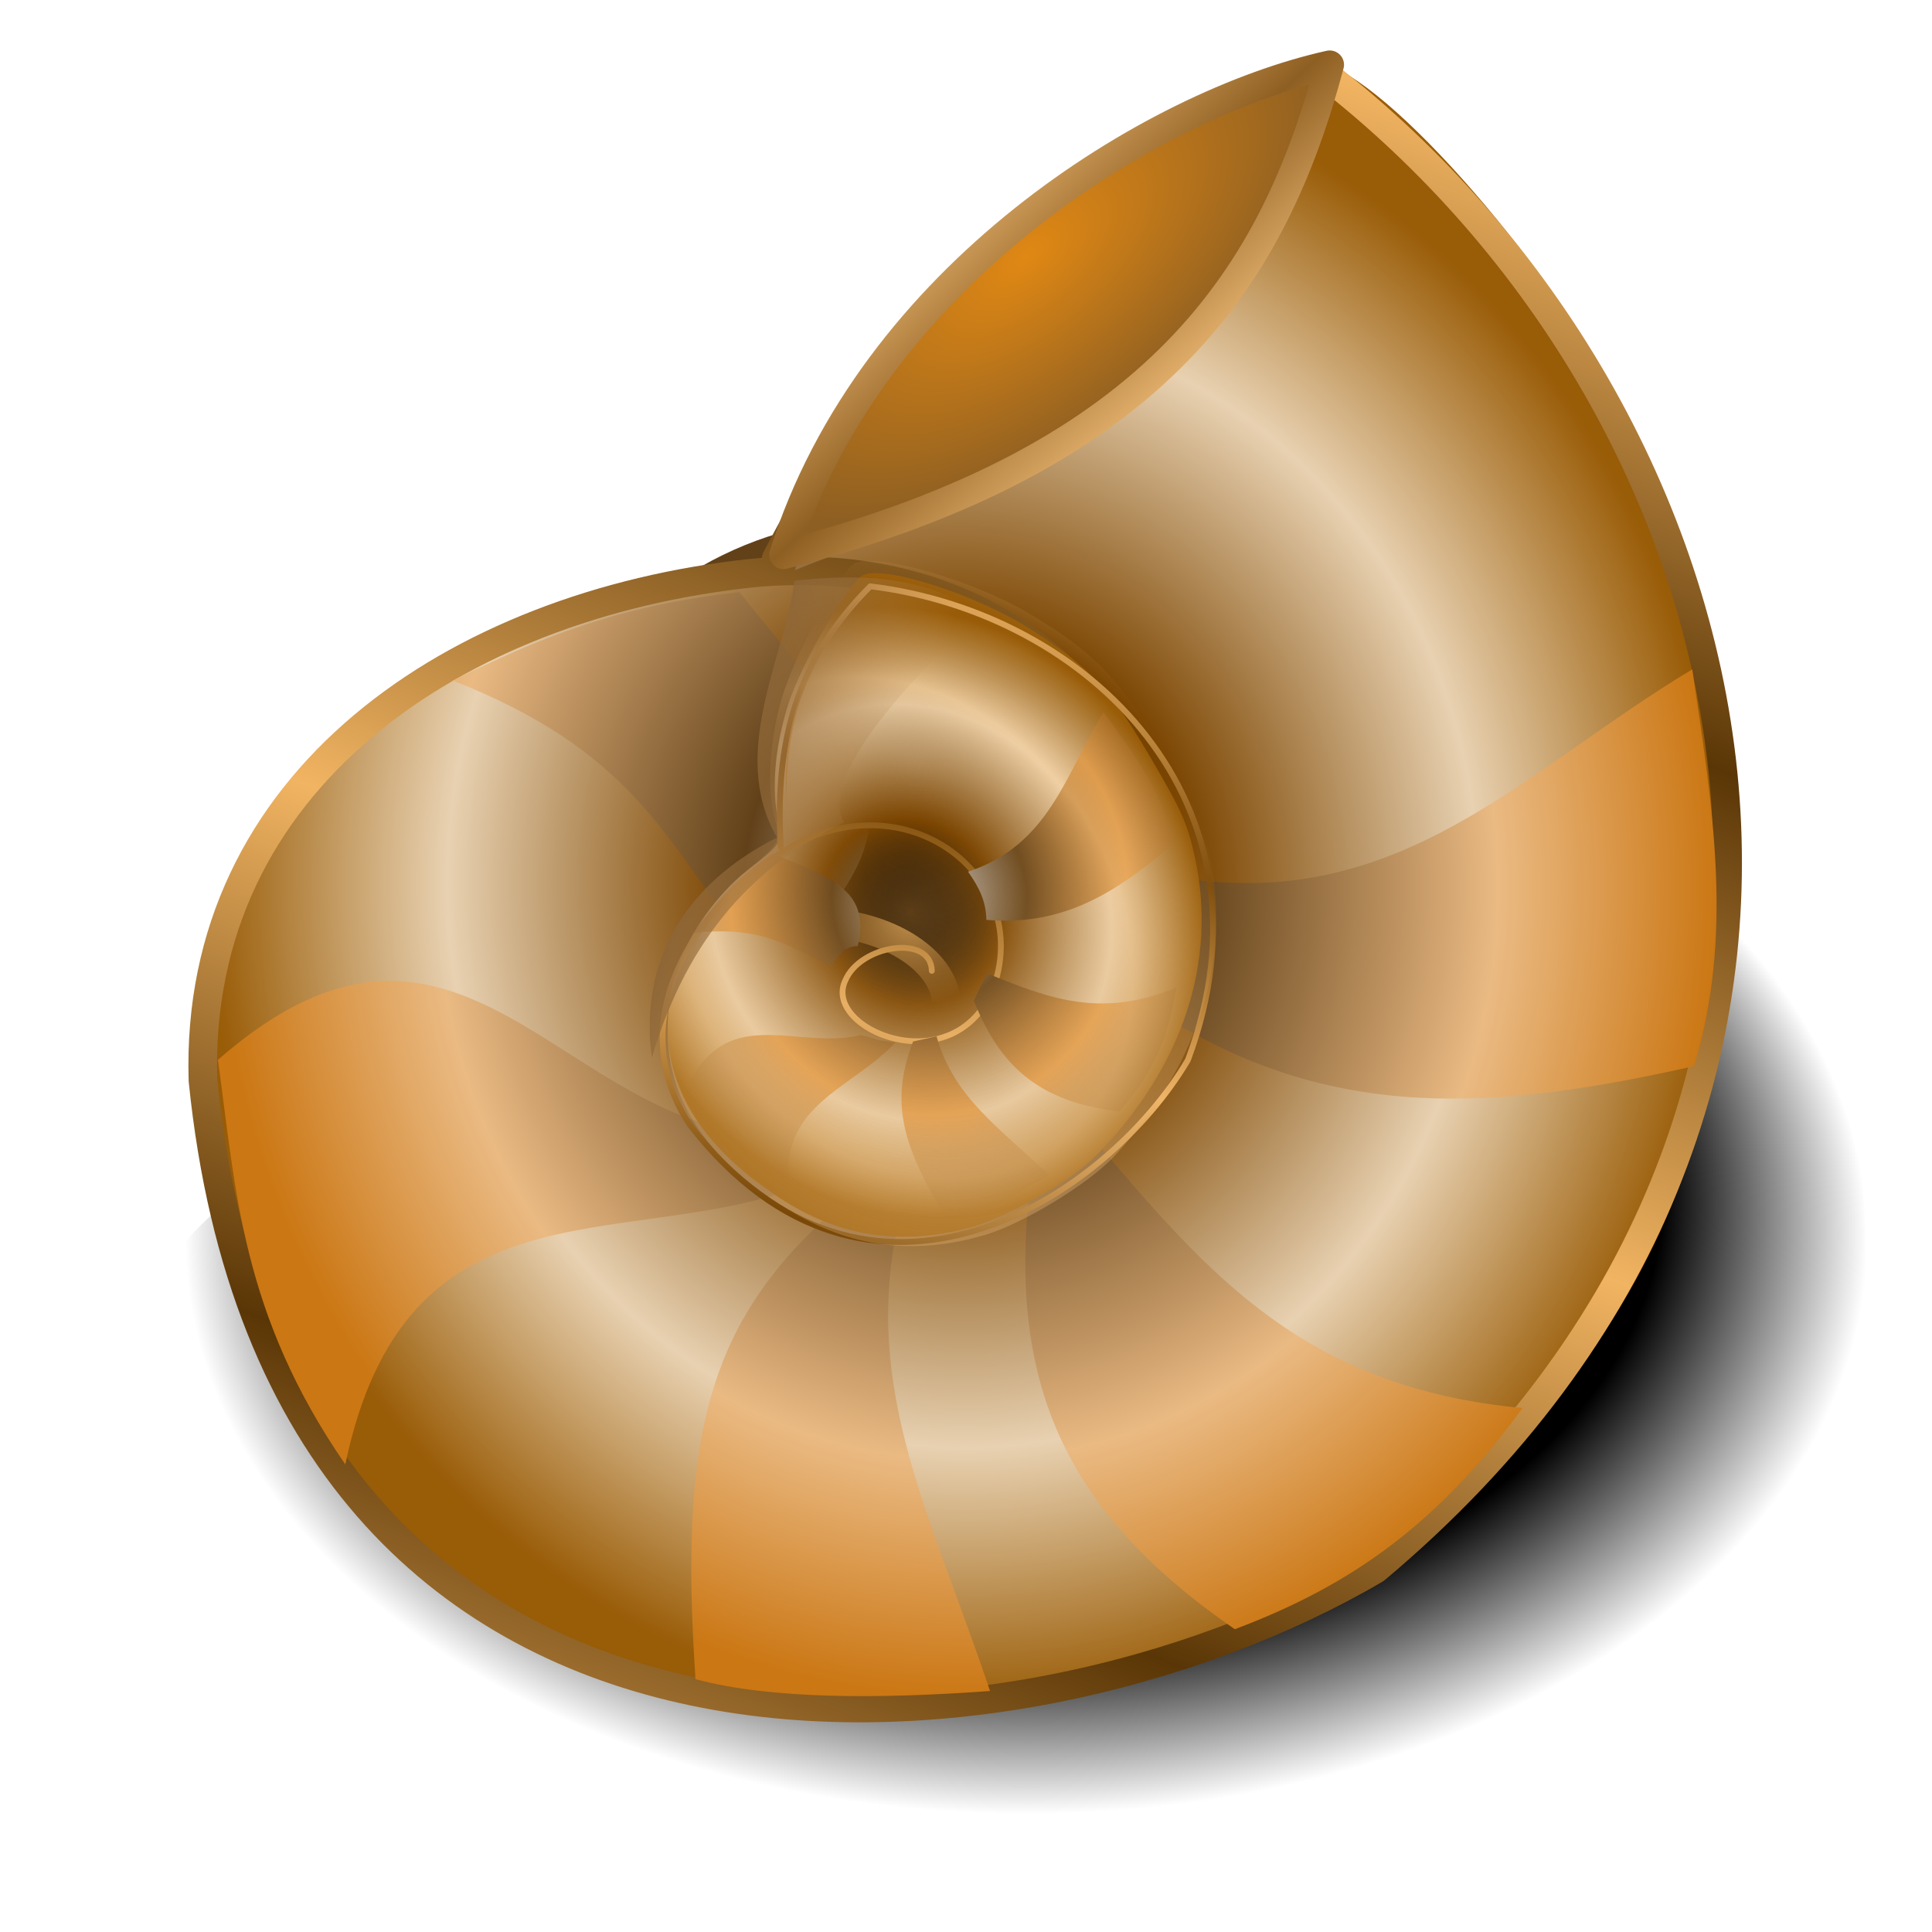 <?xml version="1.0" encoding="UTF-8" standalone="no"?>
<svg
   xmlns:dc="http://purl.org/dc/elements/1.1/"
   xmlns:cc="http://creativecommons.org/ns#"
   xmlns:rdf="http://www.w3.org/1999/02/22-rdf-syntax-ns#"
   xmlns:svg="http://www.w3.org/2000/svg"
   xmlns="http://www.w3.org/2000/svg"
   xmlns:xlink="http://www.w3.org/1999/xlink"
   xmlns:sodipodi="http://sodipodi.sourceforge.net/DTD/sodipodi-0.dtd"
   xmlns:inkscape="http://www.inkscape.org/namespaces/inkscape"
   sodipodi:docname="nautilus2.svg"
   inkscape:version="1.0 (4035a4f, 2020-05-01)"
   id="svg8"
   version="1.1"
   viewBox="0 0 67.469 67.469"
   height="255"
   width="255">
  <defs
     id="defs2">
    <linearGradient
       id="linearGradient927"
       inkscape:collect="always">
      <stop
         id="stop923"
         offset="0"
         style="stop-color:#e08814;stop-opacity:1" />
      <stop
         id="stop925"
         offset="1"
         style="stop-color:#8e5f22;stop-opacity:1" />
    </linearGradient>
    <linearGradient
       id="linearGradient907"
       inkscape:collect="always">
      <stop
         id="stop902"
         offset="0"
         style="stop-color:#856034;stop-opacity:1" />
      <stop
         id="stop905"
         offset="1"
         style="stop-color:#b38248;stop-opacity:0" />
    </linearGradient>
    <linearGradient
       id="linearGradient902"
       inkscape:collect="always">
      <stop
         id="stop898"
         offset="0"
         style="stop-color:#e0ad69;stop-opacity:1;" />
      <stop
         id="stop900"
         offset="1"
         style="stop-color:#8e5f22;stop-opacity:1" />
    </linearGradient>
    <linearGradient
       id="linearGradient950">
      <stop
         id="stop942"
         offset="0"
         style="stop-color:#000000;stop-opacity:0" />
      <stop
         style="stop-color:#7a4400;stop-opacity:1"
         offset="0.305"
         id="stop944" />
      <stop
         style="stop-color:#e8d1b1;stop-opacity:1"
         offset="0.682"
         id="stop946" />
      <stop
         id="stop948"
         offset="1"
         style="stop-color:#995c07;stop-opacity:1" />
    </linearGradient>
    <linearGradient
       inkscape:collect="always"
       id="linearGradient940">
      <stop
         style="stop-color:#d9d9d9;stop-opacity:1;"
         offset="0"
         id="stop932" />
      <stop
         id="stop934"
         offset="0.299"
         style="stop-color:#624119;stop-opacity:1" />
      <stop
         id="stop936"
         offset="0.708"
         style="stop-color:#eaba83;stop-opacity:1" />
      <stop
         style="stop-color:#cb7714;stop-opacity:1"
         offset="1"
         id="stop938" />
    </linearGradient>
    <linearGradient
       id="linearGradient930">
      <stop
         id="stop926"
         offset="0"
         style="stop-color:#794500;stop-opacity:0" />
      <stop
         id="stop928"
         offset="1"
         style="stop-color:#fccd8e;stop-opacity:0.38" />
    </linearGradient>
    <linearGradient
       inkscape:collect="always"
       id="linearGradient924">
      <stop
         style="stop-color:#794807;stop-opacity:1"
         offset="0"
         id="stop920" />
      <stop
         style="stop-color:#f0b567;stop-opacity:1"
         offset="1"
         id="stop922" />
    </linearGradient>
    <linearGradient
       id="linearGradient908"
       inkscape:collect="always">
      <stop
         id="stop904"
         offset="0"
         style="stop-color:#5a3606;stop-opacity:1" />
      <stop
         id="stop906"
         offset="1"
         style="stop-color:#f1b462;stop-opacity:1" />
    </linearGradient>
    <linearGradient
       id="linearGradient888"
       inkscape:collect="always">
      <stop
         id="stop884"
         offset="0"
         style="stop-color:#d9d9d9;stop-opacity:1;" />
      <stop
         style="stop-color:#624119;stop-opacity:1"
         offset="0.331"
         id="stop894" />
      <stop
         style="stop-color:#e29a47;stop-opacity:1"
         offset="0.674"
         id="stop892" />
      <stop
         id="stop886"
         offset="1"
         style="stop-color:#78460b;stop-opacity:0" />
    </linearGradient>
    <linearGradient
       id="linearGradient864">
      <stop
         style="stop-color:#000000;stop-opacity:0"
         offset="0"
         id="stop860" />
      <stop
         id="stop868"
         offset="0.305"
         style="stop-color:#f0b73c;stop-opacity:1" />
      <stop
         id="stop866"
         offset="0.682"
         style="stop-color:#8f650f;stop-opacity:1" />
      <stop
         style="stop-color:#ffc64e;stop-opacity:1"
         offset="1"
         id="stop862" />
    </linearGradient>
    <linearGradient
       id="linearGradient3749">
      <stop
         id="stop3751"
         offset="0"
         style="stop-color:#000000;stop-opacity:1;" />
      <stop
         id="stop3753"
         offset="1"
         style="stop-color:white;stop-opacity:1" />
    </linearGradient>
    <linearGradient
       id="linearGradient3743">
      <stop
         style="stop-color:#8a8a8a;stop-opacity:0;"
         offset="0"
         id="stop3745" />
      <stop
         style="stop-color:#000000;stop-opacity:0.612;"
         offset="1"
         id="stop3747" />
    </linearGradient>
    <linearGradient
       id="linearGradient2846">
      <stop
         style="stop-color:black;stop-opacity:1;"
         offset="0"
         id="stop2848" />
      <stop
         id="stop2854"
         offset="0.5"
         style="stop-color:black;stop-opacity:1;" />
      <stop
         style="stop-color:black;stop-opacity:1;"
         offset="0.75"
         id="stop2856" />
      <stop
         style="stop-color:black;stop-opacity:0;"
         offset="1"
         id="stop2850" />
    </linearGradient>
    <linearGradient
       id="linearGradient2820"
       inkscape:collect="always">
      <stop
         id="stop2822"
         offset="0"
         style="stop-color:#f6f6da;stop-opacity:0.074" />
      <stop
         id="stop2824"
         offset="1"
         style="stop-color:white;stop-opacity:0.714" />
    </linearGradient>
    <linearGradient
       inkscape:collect="always"
       id="linearGradient2808">
      <stop
         style="stop-color:#c2be0d;stop-opacity:1"
         offset="0"
         id="stop2810" />
      <stop
         style="stop-color:white;stop-opacity:0.884"
         offset="1"
         id="stop2812" />
    </linearGradient>
    <linearGradient
       inkscape:collect="always"
       id="linearGradient2768">
      <stop
         style="stop-color:#a1870b;stop-opacity:1"
         offset="0"
         id="stop2770" />
      <stop
         style="stop-color:#e4d746;stop-opacity:1"
         offset="1"
         id="stop2772" />
    </linearGradient>
    <linearGradient
       inkscape:collect="always"
       xlink:href="#linearGradient2768"
       id="linearGradient2774"
       x1="78.576"
       y1="70.564"
       x2="122.656"
       y2="63.172"
       gradientUnits="userSpaceOnUse" />
    <linearGradient
       inkscape:collect="always"
       xlink:href="#linearGradient2768"
       id="linearGradient2782"
       x1="69.551"
       y1="100.074"
       x2="98.015"
       y2="116.227"
       gradientUnits="userSpaceOnUse" />
    <linearGradient
       inkscape:collect="always"
       xlink:href="#linearGradient2768"
       id="linearGradient2790"
       x1="59.972"
       y1="84.436"
       x2="56.269"
       y2="129.063"
       gradientUnits="userSpaceOnUse" />
    <linearGradient
       inkscape:collect="always"
       xlink:href="#linearGradient2768"
       id="linearGradient2798"
       x1="7.94"
       y1="89.336"
       x2="53.114"
       y2="89.336"
       gradientUnits="userSpaceOnUse" />
    <linearGradient
       inkscape:collect="always"
       xlink:href="#linearGradient2768"
       id="linearGradient2806"
       x1="31.485"
       y1="38.335"
       x2="58.011"
       y2="53.941"
       gradientUnits="userSpaceOnUse" />
    <linearGradient
       inkscape:collect="always"
       xlink:href="#linearGradient2808"
       id="linearGradient2814"
       x1="2.135"
       y1="110.161"
       x2="130.074"
       y2="24.74"
       gradientUnits="userSpaceOnUse" />
    <linearGradient
       inkscape:collect="always"
       xlink:href="#linearGradient2820"
       id="linearGradient2818"
       gradientUnits="userSpaceOnUse"
       x1="17.137"
       y1="98.788"
       x2="121.587"
       y2="31.273" />
    <linearGradient
       inkscape:collect="always"
       xlink:href="#linearGradient3749"
       id="linearGradient2837"
       gradientUnits="userSpaceOnUse"
       x1="2.135"
       y1="110.161"
       x2="130.074"
       y2="24.74" />
    <linearGradient
       inkscape:collect="always"
       xlink:href="#linearGradient3743"
       id="linearGradient2849"
       gradientUnits="userSpaceOnUse"
       x1="17.137"
       y1="98.788"
       x2="121.587"
       y2="31.273"
       gradientTransform="translate(0.546,-0.546)" />
    <radialGradient
       inkscape:collect="always"
       xlink:href="#linearGradient2846"
       id="radialGradient2852"
       cx="153.566"
       cy="138.315"
       fx="156.102"
       fy="107.561"
       r="100.244"
       gradientTransform="matrix(0.293,0,0,0.2,-9.153,245.168)"
       gradientUnits="userSpaceOnUse" />
    <inkscape:perspective
       sodipodi:type="inkscape:persp3d"
       inkscape:vp_x="0 : 526.18109 : 1"
       inkscape:vp_y="0 : 1000 : 0"
       inkscape:vp_z="744.09448 : 526.18109 : 1"
       inkscape:persp3d-origin="372.04724 : 350.78739 : 1"
       id="perspective10" />
    <linearGradient
       inkscape:collect="always"
       xlink:href="#linearGradient2768"
       id="linearGradient4007"
       gradientUnits="userSpaceOnUse"
       x1="31.485"
       y1="38.335"
       x2="58.011"
       y2="53.941"
       gradientTransform="matrix(1.772,0,0,1.772,14.676,8.132)" />
    <linearGradient
       inkscape:collect="always"
       xlink:href="#linearGradient2768"
       id="linearGradient4010"
       gradientUnits="userSpaceOnUse"
       x1="7.94"
       y1="89.336"
       x2="53.114"
       y2="89.336"
       gradientTransform="matrix(1.772,0,0,1.772,14.676,8.132)" />
    <linearGradient
       inkscape:collect="always"
       xlink:href="#linearGradient2768"
       id="linearGradient4013"
       gradientUnits="userSpaceOnUse"
       x1="59.972"
       y1="84.436"
       x2="56.269"
       y2="129.063"
       gradientTransform="matrix(1.772,0,0,1.772,14.676,8.132)" />
    <linearGradient
       inkscape:collect="always"
       xlink:href="#linearGradient2768"
       id="linearGradient4016"
       gradientUnits="userSpaceOnUse"
       x1="69.551"
       y1="100.074"
       x2="98.015"
       y2="116.227"
       gradientTransform="matrix(1.772,0,0,1.772,14.676,8.132)" />
    <linearGradient
       inkscape:collect="always"
       xlink:href="#linearGradient2768"
       id="linearGradient4019"
       gradientUnits="userSpaceOnUse"
       x1="78.576"
       y1="70.564"
       x2="122.656"
       y2="63.172"
       gradientTransform="matrix(1.772,0,0,1.772,14.676,8.132)" />
    <radialGradient
       gradientUnits="userSpaceOnUse"
       gradientTransform="matrix(0.994,-0.04,0.043,1.085,-10.902,-21.006)"
       r="26.523"
       fy="260.651"
       fx="33.51"
       cy="260.651"
       cx="33.51"
       id="radialGradient858"
       xlink:href="#linearGradient950"
       inkscape:collect="always" />
    <radialGradient
       r="26.523"
       fy="260.651"
       fx="33.51"
       cy="260.651"
       cx="33.51"
       gradientTransform="matrix(0.317,-0.204,0.223,0.346,-36.944,178.039)"
       gradientUnits="userSpaceOnUse"
       id="radialGradient874"
       xlink:href="#linearGradient950"
       inkscape:collect="always" />
    <radialGradient
       gradientUnits="userSpaceOnUse"
       gradientTransform="matrix(1,0,0,1.08,2.462081e-6,-20.824)"
       r="26.167"
       fy="260.504"
       fx="33.778"
       cy="260.504"
       cx="33.778"
       id="radialGradient890"
       xlink:href="#linearGradient940"
       inkscape:collect="always" />
    <radialGradient
       gradientUnits="userSpaceOnUse"
       gradientTransform="matrix(1.216,0.027,-0.029,1.326,-0.131,-85.767)"
       r="8.465"
       fy="260.767"
       fx="33.019"
       cy="260.767"
       cx="33.019"
       id="radialGradient902"
       xlink:href="#linearGradient888"
       inkscape:collect="always" />
    <linearGradient
       spreadMethod="reflect"
       gradientUnits="userSpaceOnUse"
       y2="232.218"
       x2="46.96"
       y1="249.029"
       x1="40.578"
       id="linearGradient910"
       xlink:href="#linearGradient908"
       inkscape:collect="always" />
    <linearGradient
       gradientTransform="matrix(1.045,0,0,0.99,-1.746,3.08)"
       spreadMethod="reflect"
       gradientUnits="userSpaceOnUse"
       y2="249.726"
       x2="35.245"
       y1="257.038"
       x1="32.894"
       id="linearGradient918"
       xlink:href="#linearGradient924"
       inkscape:collect="always" />
    <radialGradient
       spreadMethod="reflect"
       r="100.244"
       fy="97.918"
       fx="169.778"
       cy="145.967"
       cx="120.713"
       gradientTransform="matrix(0.061,-0.043,0.053,0.076,16.368,256.032)"
       gradientUnits="userSpaceOnUse"
       id="radialGradient954"
       xlink:href="#linearGradient930"
       inkscape:collect="always" />
    <filter
       height="1.03"
       y="-0.015"
       width="1.02"
       x="-0.01"
       id="filter902"
       style="color-interpolation-filters:sRGB"
       inkscape:collect="always">
      <feGaussianBlur
         id="feGaussianBlur904"
         stdDeviation="0.252"
         inkscape:collect="always" />
    </filter>
    <linearGradient
       gradientTransform="translate(0.151,-0.151)"
       spreadMethod="reflect"
       gradientUnits="userSpaceOnUse"
       y2="240.65"
       x2="36.157"
       y1="237.107"
       x1="32.895"
       id="linearGradient904"
       xlink:href="#linearGradient902"
       inkscape:collect="always" />
    <linearGradient
       gradientUnits="userSpaceOnUse"
       y2="257.862"
       x2="31.054"
       y1="255.6"
       x1="24.445"
       id="linearGradient909"
       xlink:href="#linearGradient907"
       inkscape:collect="always" />
    <radialGradient
       gradientUnits="userSpaceOnUse"
       gradientTransform="matrix(0.385,0.487,-0.984,0.779,257.894,34.265)"
       r="10.036"
       fy="239.747"
       fx="35.895"
       cy="239.747"
       cx="35.895"
       id="radialGradient931"
       xlink:href="#linearGradient927"
       inkscape:collect="always" />
  </defs>
  <sodipodi:namedview
     inkscape:document-rotation="0"
     units="px"
     inkscape:window-maximized="1"
     inkscape:window-y="0"
     inkscape:window-x="0"
     inkscape:window-height="1056"
     inkscape:window-width="1920"
     inkscape:snap-global="false"
     inkscape:snap-nodes="false"
     inkscape:object-nodes="false"
     inkscape:snap-others="false"
     inkscape:snap-grids="false"
     inkscape:snap-to-guides="false"
     showgrid="false"
     inkscape:current-layer="layer1"
     inkscape:document-units="mm"
     inkscape:cy="123.43998"
     inkscape:cx="127.5"
     inkscape:zoom="3.5098039"
     inkscape:pageshadow="2"
     inkscape:pageopacity="0"
     borderopacity="1.0"
     bordercolor="#666666"
     pagecolor="#ff0000"
     id="base" />
  <g
     transform="translate(0,-229.531)"
     id="layer1"
     inkscape:groupmode="layer"
     inkscape:label="Layer 1">
    <path
       sodipodi:nodetypes="cssssssssssc"
       style="fill:url(#radialGradient2852);fill-opacity:1;stroke-width:0.265;filter:url(#filter902)"
       d="m 23.283,293.423 c -7.377,-1.288 -12.293,-3.883 -15.457,-7.777 -4.809,-5.918 -4.865,-11.109 1.86,-15.429 3.162,-2.031 8.919,-3.441 12.686,-3.737 4.632,-0.364 4.818,-0.422 5.492,-1.711 1.029,-1.966 3.629,-4.206 7.095,-6.111 3.262,-1.794 11.762,-4.729 13.691,-4.729 2.385,0 9.384,4.766 12.493,8.507 3.262,3.925 3.994,5.925 3.989,10.893 -0.004,3.937 -0.183,4.895 -1.299,6.967 -3.514,6.523 -12.383,11.241 -24.987,13.292 -3.725,0.606 -11.629,0.523 -15.564,-0.164 z"
       id="path1919"
       inkscape:connector-curvature="0" />
    <ellipse
       ry="12.551"
       rx="12.665"
       cy="260.175"
       cx="30.832"
       id="path906"
       style="opacity:1;fill:#624119;fill-opacity:1;fill-rule:nonzero;stroke:none;stroke-width:1;stroke-linecap:round;stroke-linejoin:bevel;stroke-miterlimit:4;stroke-dasharray:none;stroke-dashoffset:0;stroke-opacity:1" />
    <path
       sodipodi:nodetypes="cssssssssssc"
       style="fill:url(#radialGradient858);fill-opacity:1;stroke-width:0.265"
       d="m 23.704,288.482 c -6.443,-1.852 -10.738,-5.583 -13.502,-11.181 -4.2,-8.509 -4.25,-15.972 1.625,-22.184 2.762,-2.921 7.79,-4.947 11.081,-5.373 4.046,-0.524 4.208,-0.607 4.797,-2.46 0.899,-2.827 3.17,-6.047 6.197,-8.787 2.85,-2.579 10.274,-6.8 11.959,-6.8 2.084,0 8.197,6.852 10.912,12.231 2.849,5.644 3.489,8.519 3.484,15.661 -0.004,5.661 -0.16,7.038 -1.134,10.017 -3.069,9.379 -10.816,16.163 -21.826,19.112 -3.254,0.872 -10.157,0.752 -13.595,-0.236 z"
       id="path1877"
       inkscape:connector-curvature="0" />
    <path
       sodipodi:nodetypes="cccccccc"
       id="path1883"
       d="m 27.11,249.037 c 3.845,-7.378 8.84,-13.969 19.124,-16.942 15.334,11.879 21.241,35.923 1.797,52.237 -12.618,7.409 -38.252,9.44 -40.943,-17.07 -0.323,-10.471 8.839,-16.607 19.124,-17.712 13.493,-1.331 19.138,13.186 10.139,20.535 -7.5,5.494 -14.626,-4.606 -10.653,-7.444 2.818,-2.231 8.751,0.052 7.059,3.08"
       style="fill:none;stroke:url(#linearGradient910);stroke-width:1;stroke-linecap:round;stroke-linejoin:round;stroke-miterlimit:4;stroke-dasharray:none;stroke-opacity:1"
       inkscape:connector-curvature="0" />
    <path
       sodipodi:nodetypes="ccccccccccccccccccccccccccccccc"
       id="path2770"
       d="m 46.364,232.245 c -11.975,4.574 -15.706,9.996 -18.612,17.198 9.215,-3.543 16.866,-8.223 18.612,-17.198 z m -20.538,17.967 c -4.335,0.471 -7.006,1.617 -10.013,3.084 6.127,2.417 7.285,5.321 9.889,8.698 0.961,-0.384 1.809,-1.153 3.068,-0.496 3.691,-4.235 0.396,-7.051 -2.943,-11.286 z m 33.271,2.695 c -5.865,3.509 -10.238,8.568 -18.033,7.251 0.25,1.886 0.172,3.268 -0.579,4.754 6.085,3.899 11.908,3.363 18.67,1.852 1.394,-4.578 0.665,-8.98 -0.058,-13.858 z m -45.789,10.889 c -1.674,0.079 -3.521,0.846 -5.697,2.745 0.628,4.579 0.827,8.886 4.448,14.13 2.091,-9.976 9.491,-7.467 15.652,-9.616 l -1.174,-0.819 -1.356,-1.298 c -4.46,-1.086 -7.594,-5.345 -11.873,-5.143 z m 24.92,5.556 -2.274,1.662 c -0.705,6.621 1.031,11.186 7.169,15.412 4.161,-1.564 7.123,-3.743 10.046,-7.723 -7.582,-0.712 -10.934,-4.624 -14.941,-9.351 z m -9.037,2.39 c -4.534,3.997 -5.462,8.019 -4.903,16.429 2.592,0.698 6.384,0.698 10.286,0.413 -2.04,-6.099 -4.455,-10.483 -3.225,-16.255 z"
       style="fill:url(#radialGradient890);fill-opacity:1;fill-rule:evenodd;stroke:none;stroke-width:0.265"
       inkscape:connector-curvature="0" />
    <path
       inkscape:connector-curvature="0"
       id="path870"
       d="m 33.788,272.425 c -2.459,0.633 -4.578,0.24 -6.555,-1.057 -3.005,-1.971 -4.455,-4.398 -3.73,-7.554 0.341,-1.484 1.593,-3.111 2.586,-3.882 1.22,-0.948 1.257,-1.006 1.094,-1.724 -0.25,-1.095 -0.127,-2.583 0.336,-4.059 0.435,-1.389 2.048,-4.193 2.598,-4.517 0.68,-0.4 3.992,0.663 5.911,1.897 2.014,1.295 2.775,2.111 4.145,4.444 1.086,1.849 1.299,2.328 1.553,3.488 0.799,3.651 -0.427,7.354 -3.455,10.431 -0.895,0.909 -3.172,2.196 -4.483,2.534 z"
       style="fill:url(#radialGradient874);fill-opacity:1;stroke-width:0.408;stroke-miterlimit:4;stroke-dasharray:none"
       sodipodi:nodetypes="cssssssssssc" />
    <path
       inkscape:connector-curvature="0"
       style="fill:none;stroke:url(#linearGradient918);stroke-width:0.203;stroke-linecap:round;stroke-linejoin:round;stroke-miterlimit:4;stroke-dasharray:none;stroke-opacity:1"
       d="m 27.266,259.118 c -0.169,-3.116 0.212,-6.196 3.124,-9.112 7.614,0.924 14.454,7.572 11.095,16.542 -2.817,4.794 -11.154,10.324 -17.391,2.267 -2.211,-3.323 -0.317,-7.048 2.969,-9.361 4.335,-2.996 9.174,0.623 7.579,4.709 -1.456,3.202 -5.913,1.292 -5.127,-0.381 0.514,-1.257 2.995,-1.647 3.026,-0.347"
       id="path876"
       sodipodi:nodetypes="cccccccc" />
    <path
       sodipodi:nodetypes="ccccccccccccccccccccccccccccccc"
       inkscape:connector-curvature="0"
       style="fill:url(#radialGradient902);fill-opacity:1;fill-rule:evenodd;stroke:none;stroke-width:0.099"
       d="m 30.682,249.763 c -2.934,2.692 -3.394,5.78 -3.178,8.977 -0.134,-2.648 -0.372,-5.435 3.178,-8.977 z m -3.684,9.57 c -1.359,0.916 -2.047,1.764 -2.789,2.778 2.46,-0.269 3.354,0.494 4.811,1.161 0.252,-0.296 0.399,-0.7 0.933,-0.702 0.486,-2.055 -1.103,-2.414 -2.955,-3.237 z m 11.535,-4.929 c -1.336,2.194 -1.904,4.641 -4.727,5.568 0.413,0.583 0.629,1.057 0.64,1.682 2.706,0.231 4.548,-0.966 6.532,-2.653 -0.338,-1.766 -1.351,-3.102 -2.445,-4.598 z m -13.319,11.637 c -0.543,0.319 -1.023,0.898 -1.414,1.91 1.01,1.413 1.831,2.81 3.953,3.92 -1.051,-3.683 1.849,-4.145 3.521,-5.938 l -0.534,-0.067 -0.678,-0.194 c -1.673,0.42 -3.461,-0.448 -4.848,0.369 z m 9.259,-2.515 -0.465,0.951 c 0.925,2.325 2.301,3.539 5.082,3.87 1.11,-1.248 1.713,-2.492 1.988,-4.327 -2.646,1.091 -4.445,0.377 -6.605,-0.494 z m -2.587,2.377 c -0.808,2.123 -0.412,3.622 1.246,6.321 0.984,-0.222 2.245,-0.885 3.492,-1.663 -1.746,-1.671 -3.317,-2.706 -3.918,-4.84 z"
       id="path882" />
    <path
       inkscape:connector-curvature="0"
       sodipodi:nodetypes="cssssssssssc"
       style="fill:url(#radialGradient954);fill-opacity:1;stroke-width:0.104"
       d="m 34.373,272.665 c -2.521,0.736 -4.725,0.4 -6.812,-0.875 -3.172,-1.938 -4.752,-4.399 -4.107,-7.685 0.303,-1.545 1.543,-3.269 2.544,-4.099 1.23,-1.021 1.266,-1.082 1.073,-1.819 -0.294,-1.124 -0.217,-2.666 0.212,-4.207 0.404,-1.451 1.978,-4.403 2.536,-4.756 0.69,-0.436 4.149,0.552 6.174,1.765 2.125,1.272 2.939,2.09 4.433,4.456 1.184,1.875 1.421,2.364 1.722,3.554 0.948,3.748 -0.197,7.617 -3.224,10.898 -0.895,0.97 -3.206,2.376 -4.551,2.769 z"
       id="path952" />
    <path
       sodipodi:nodetypes="ccc"
       inkscape:connector-curvature="0"
       id="path896"
       d="m 27.364,248.905 c 13.163,-3.387 17.128,-9.847 19.072,-17.112 -6.167,1.368 -16.014,7.357 -19.072,17.112 z"
       style="fill:url(#radialGradient931);fill-opacity:1;stroke:url(#linearGradient904);stroke-width:1;stroke-linecap:butt;stroke-linejoin:round;stroke-miterlimit:4;stroke-dasharray:none;stroke-opacity:1" />
    <path
       sodipodi:nodetypes="cccccc"
       inkscape:connector-curvature="0"
       id="path900"
       d="m 27.741,249.81 c 2.186,-0.231 4.372,-0.227 6.558,1.131 0,0 -6.039,5.289 -4.825,7.312 -3.059,1.457 -5.456,3.951 -6.709,8.217 -0.458,-3.335 1.148,-6.08 4.372,-7.689 -1.714,-2.954 0.297,-6.36 0.603,-8.971 z"
       style="fill:url(#linearGradient909);fill-opacity:1;stroke:none;stroke-width:0.265px;stroke-linecap:butt;stroke-linejoin:miter;stroke-opacity:1" />
  </g>
</svg>
